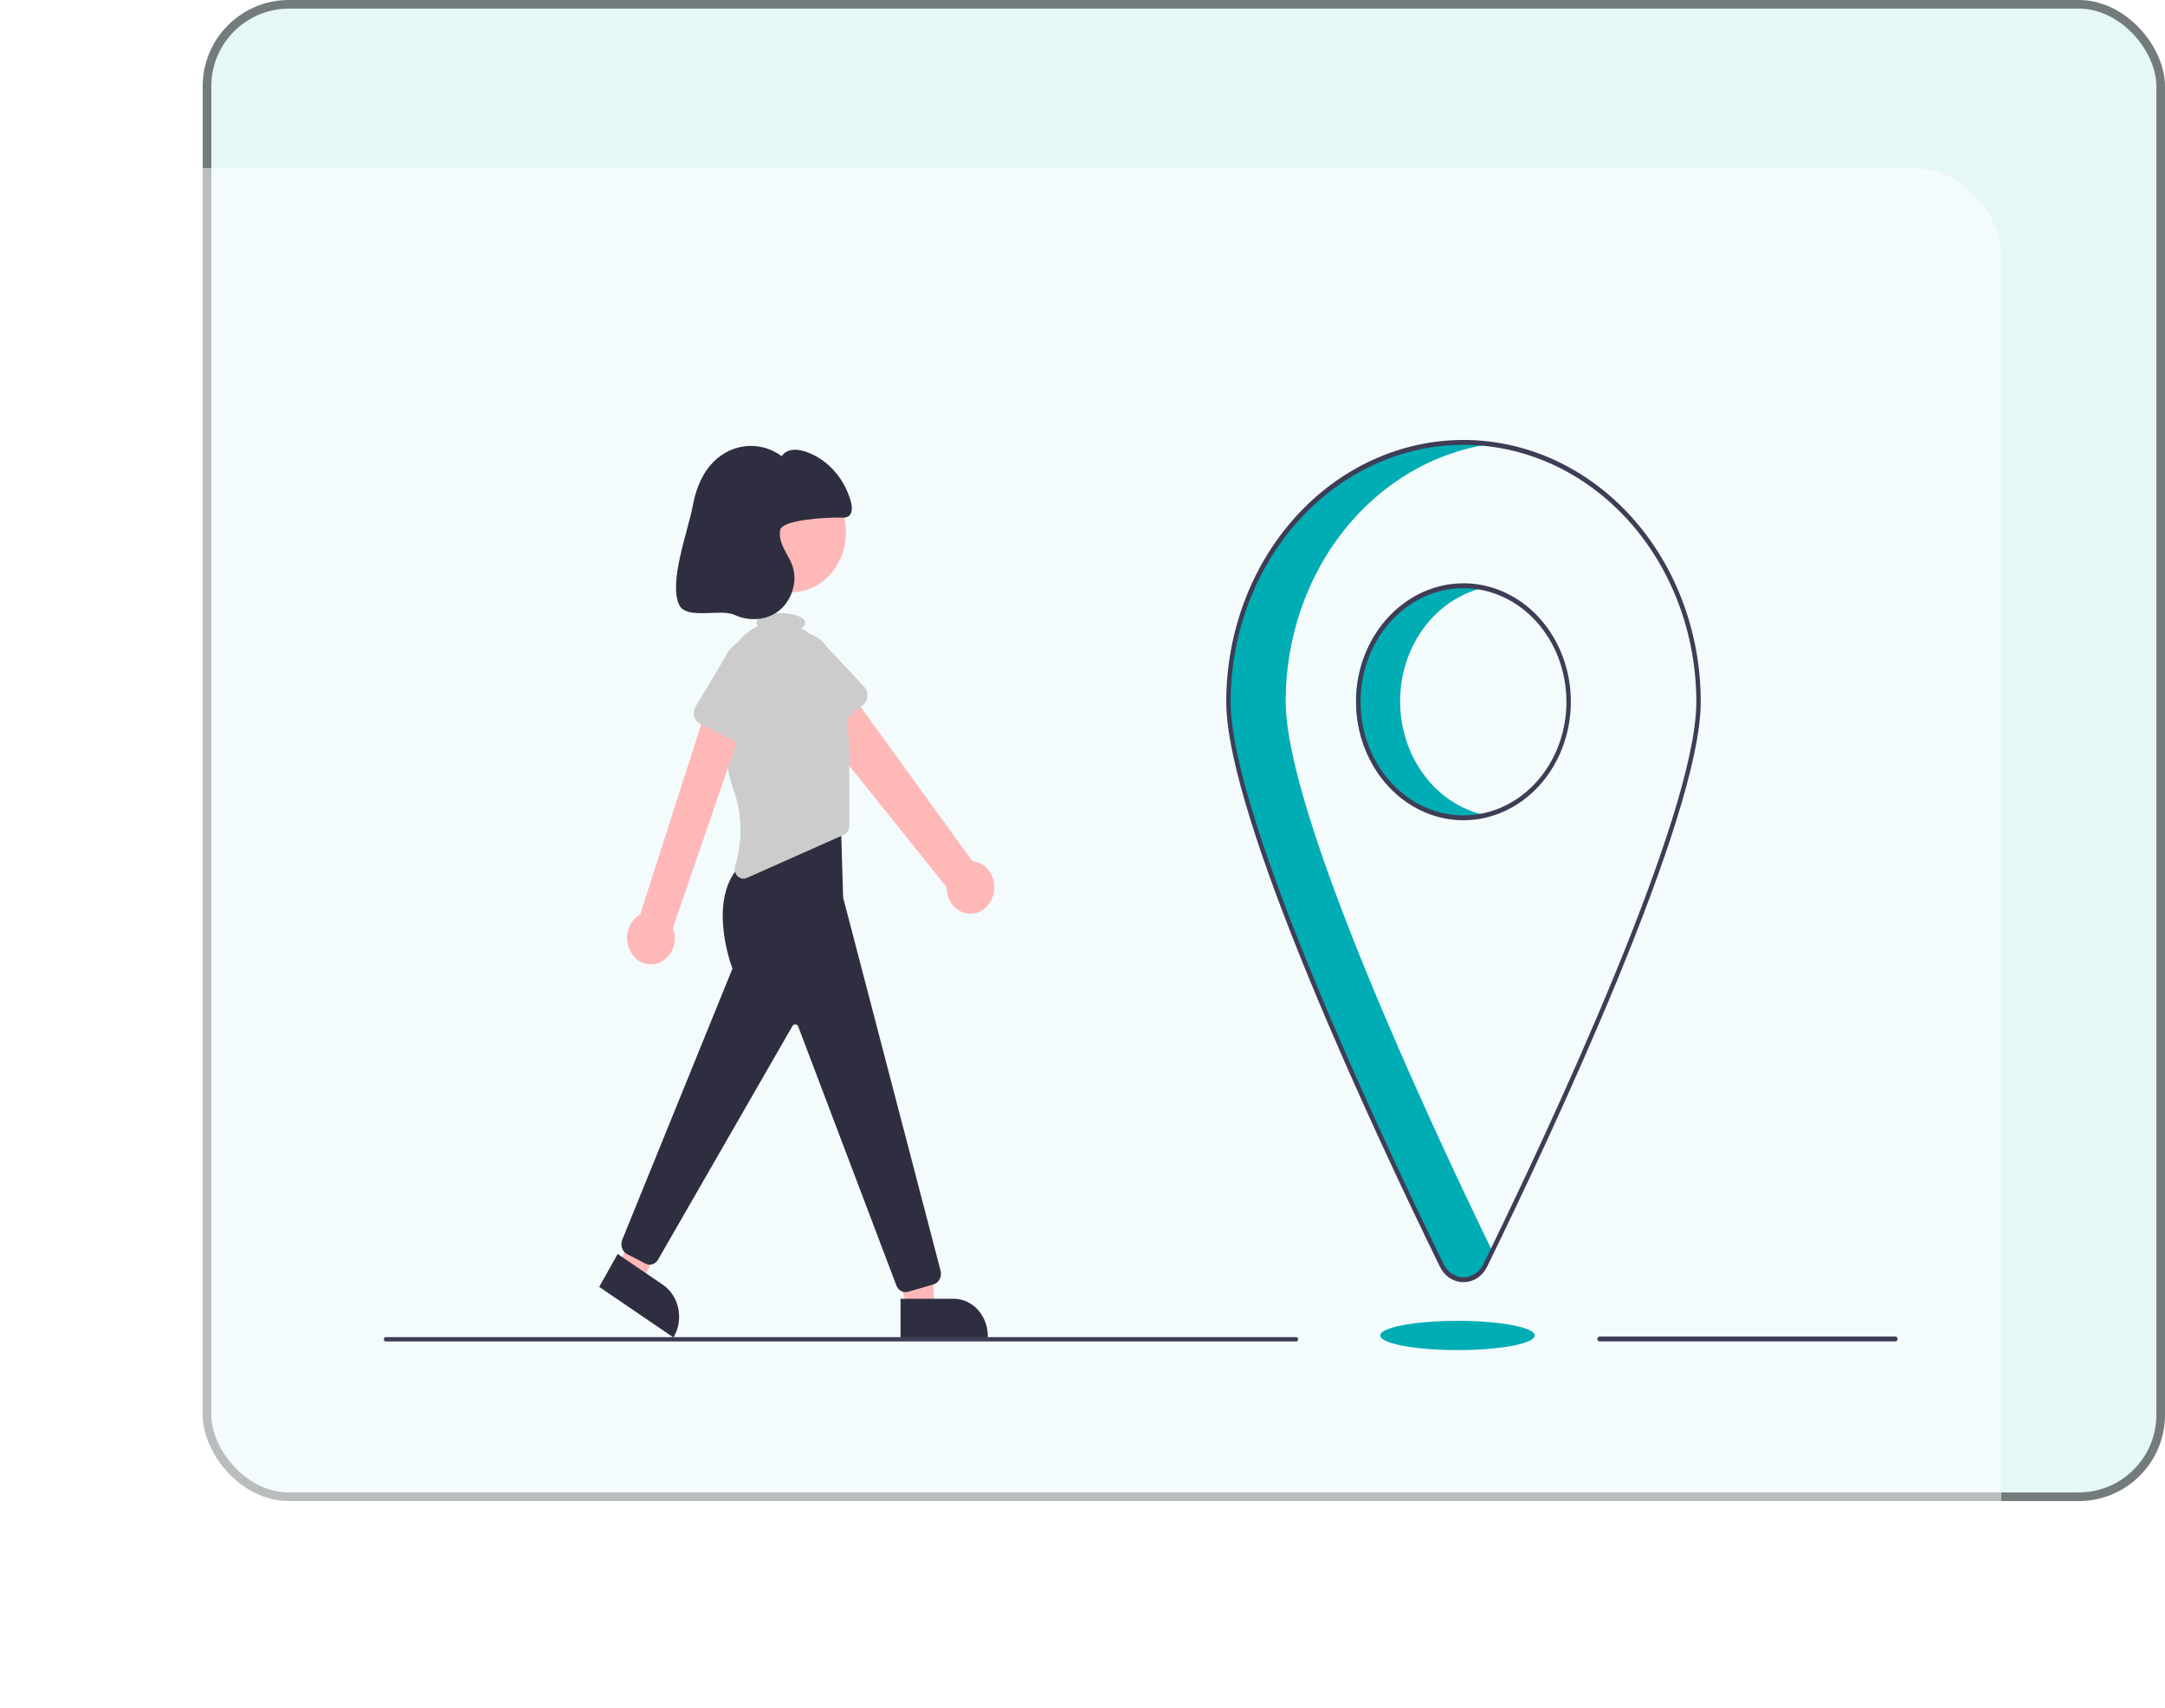 <svg width="502" height="396" viewBox="0 0 502 396" fill="none" xmlns="http://www.w3.org/2000/svg">
<rect x="47" width="455" height="348" rx="20" fill="#00ADB5" fill-opacity="0.1"/>
<rect x="48" y="1" width="453" height="346" rx="19" stroke="black" stroke-opacity="0.5" stroke-width="2"/>
<g filter="url(#filter0_d_124_601)">
<rect x="8" y="34" width="454" height="347" rx="20" fill="white" fill-opacity="0.5" shape-rendering="crispEdges"/>
</g>
<g clip-path="url(#clip0_124_601)">
<path d="M230.378 207.205C230.578 206.346 230.604 205.449 230.456 204.577C230.308 203.705 229.988 202.88 229.519 202.159C229.051 201.439 228.444 200.84 227.743 200.406C227.042 199.972 226.263 199.712 225.462 199.646L194.176 156.487L186.435 164.448L219.485 205.675C219.473 207.168 219.959 208.615 220.849 209.74C221.739 210.865 222.973 211.59 224.315 211.779C225.658 211.967 227.017 211.606 228.134 210.763C229.251 209.92 230.05 208.654 230.378 207.205Z" fill="#FFB8B8"/>
<path d="M200.178 163.343L190.291 171.698C190.01 171.935 189.685 172.103 189.34 172.19C188.994 172.277 188.636 172.281 188.289 172.201C187.942 172.121 187.615 171.96 187.329 171.728C187.044 171.496 186.807 171.199 186.635 170.858L180.613 158.878C179.519 157.283 179.042 155.274 179.289 153.292C179.535 151.31 180.483 149.517 181.925 148.306C183.368 147.094 185.187 146.563 186.984 146.829C188.781 147.095 190.408 148.136 191.51 149.725L200.396 159.23C200.65 159.502 200.848 159.832 200.977 160.196C201.105 160.56 201.161 160.951 201.14 161.341C201.12 161.732 201.023 162.113 200.857 162.458C200.691 162.803 200.459 163.105 200.178 163.343Z" fill="#CCCCCC"/>
<path d="M183.573 137.288C190.517 137.288 196.146 131.077 196.146 123.415C196.146 115.753 190.517 109.542 183.573 109.542C176.63 109.542 171 115.753 171 123.415C171 131.077 176.63 137.288 183.573 137.288Z" fill="#FFB8B8"/>
<path d="M210.412 303.367H216.688L216.09 290.407L206.828 290.407L210.412 303.367Z" fill="#FFB8B8"/>
<path d="M208.811 301.107L221.17 301.106H221.171C222.205 301.106 223.229 301.331 224.185 301.768C225.141 302.204 226.009 302.844 226.74 303.651C227.472 304.458 228.052 305.416 228.448 306.471C228.844 307.525 229.047 308.655 229.047 309.797V310.079L208.811 310.08L208.811 301.107Z" fill="#2F2E41"/>
<path d="M143.499 293.563L148.838 297.202L154.504 285.829L148.042 281.369L143.499 293.563Z" fill="#FFB8B8"/>
<path d="M143.214 290.711L153.729 297.878C154.609 298.478 155.374 299.264 155.979 300.189C156.584 301.115 157.018 302.163 157.256 303.274C157.493 304.385 157.531 305.536 157.365 306.663C157.2 307.789 156.835 308.869 156.291 309.84L156.157 310.08L138.94 298.346L143.214 290.711Z" fill="#2F2E41"/>
<path d="M209.958 299.568C209.492 299.567 209.036 299.41 208.652 299.118C208.269 298.825 207.975 298.41 207.809 297.929L185.108 238.041C185.059 237.895 184.975 237.766 184.864 237.67C184.753 237.573 184.621 237.512 184.48 237.493C184.34 237.474 184.198 237.498 184.069 237.563C183.941 237.628 183.831 237.73 183.752 237.859L152.565 292.067C152.26 292.572 151.8 292.939 151.271 293.102C150.741 293.265 150.176 293.212 149.678 292.954L145.411 290.756C144.864 290.472 144.44 289.963 144.23 289.338C144.019 288.713 144.038 288.022 144.283 287.413L169.834 224.57C169.276 223.072 163.834 207.695 172.195 200.097L172.254 200.057L194.926 188.898L195.497 208.088L218.095 294.602C218.18 294.927 218.205 295.268 218.169 295.605C218.133 295.941 218.036 296.266 217.885 296.561C217.733 296.855 217.53 297.114 217.286 297.32C217.043 297.527 216.765 297.678 216.468 297.764L210.548 299.483C210.356 299.539 210.157 299.567 209.958 299.568Z" fill="#2F2E41"/>
<path d="M195.269 160.827C194.405 157.004 193.182 153.151 191.542 151.372C190.939 150.723 190.372 150.034 189.845 149.31C188.742 147.777 187.354 146.522 185.775 145.63C186.353 145.275 186.691 144.852 186.691 144.396C186.691 143.149 184.17 142.137 181.06 142.137C177.95 142.137 175.429 143.149 175.429 144.396C175.437 144.541 175.471 144.683 175.528 144.814C175.585 144.944 175.666 145.061 175.764 145.158C173.733 146.071 171.969 147.582 170.662 149.525C169.356 151.469 168.558 153.771 168.356 156.18C167.629 164.775 167.416 175.761 169.965 182.71C172.103 188.456 172.273 194.864 170.443 200.739C170.319 201.148 170.304 201.587 170.4 202.006C170.495 202.424 170.697 202.803 170.982 203.099C171.267 203.394 171.623 203.593 172.007 203.672C172.391 203.751 172.788 203.707 173.151 203.545L195.647 193.542C196.026 193.374 196.35 193.085 196.579 192.711C196.807 192.338 196.929 191.897 196.929 191.447V176.254C196.947 171.057 196.39 165.876 195.269 160.827Z" fill="#CCCCCC"/>
<path d="M152.225 223.4C153.008 223.2 153.742 222.812 154.374 222.265C155.007 221.717 155.523 221.023 155.887 220.232C156.25 219.441 156.452 218.571 156.477 217.685C156.503 216.798 156.353 215.916 156.036 215.1L173.638 163.883L164.712 161.34L148.431 212.03C147.225 212.708 146.286 213.85 145.792 215.241C145.298 216.631 145.283 218.173 145.751 219.575C146.219 220.976 147.136 222.14 148.329 222.845C149.522 223.55 150.909 223.748 152.225 223.4Z" fill="#FFB8B8"/>
<path d="M173.564 173.602L162.285 167.776C161.964 167.61 161.679 167.37 161.45 167.072C161.221 166.774 161.053 166.425 160.957 166.048C160.861 165.672 160.84 165.277 160.894 164.891C160.949 164.505 161.079 164.136 161.274 163.81L168.129 152.388C168.908 150.582 170.303 149.19 172.01 148.518C173.717 147.846 175.595 147.947 177.234 148.8C178.873 149.653 180.139 151.188 180.754 153.069C181.369 154.95 181.284 157.023 180.516 158.834L176.972 171.917C176.87 172.292 176.697 172.638 176.463 172.932C176.229 173.226 175.941 173.461 175.617 173.62C175.294 173.78 174.943 173.861 174.589 173.858C174.235 173.855 173.885 173.767 173.564 173.602Z" fill="#CCCCCC"/>
<path d="M195.122 120.001C195.69 120.075 196.264 119.96 196.772 119.672C197.699 119.002 197.608 117.48 197.294 116.307C196.512 113.495 195.101 110.946 193.19 108.895C191.28 106.844 188.932 105.356 186.364 104.57C184.574 104.045 182.309 104.066 181.285 105.769C178.712 103.877 175.609 103.066 172.54 103.482C169.471 103.898 166.639 105.513 164.557 108.036C162.458 110.58 161.254 113.896 160.63 117.268C159.556 123.076 154.955 135.056 157.504 140.274C159.2 143.746 167.005 141.041 170.306 142.553C173.608 144.065 177.621 143.896 180.553 141.64C183.486 139.385 185.027 134.931 183.769 131.239C183.283 129.811 182.44 128.571 181.775 127.233C181.11 125.896 180.612 124.35 180.909 122.86C181.371 120.54 191.295 119.914 195.122 120.001Z" fill="#2F2E41"/>
<path d="M301 310.5C301 310.566 300.989 310.631 300.967 310.692C300.944 310.752 300.912 310.808 300.87 310.854C300.829 310.901 300.78 310.937 300.726 310.962C300.672 310.987 300.614 311 300.556 311H89.444C89.327 311 89.213 310.947 89.13 310.854C89.047 310.76 89 310.633 89 310.5C89 310.367 89.047 310.24 89.13 310.146C89.213 310.053 89.327 310 89.444 310H300.556C300.614 310 300.672 310.013 300.726 310.038C300.78 310.063 300.829 310.099 300.87 310.146C300.912 310.192 300.944 310.248 300.967 310.308C300.989 310.369 301 310.434 301 310.5Z" fill="#3F3D56"/>
<path d="M337.959 313C347.855 313 355.876 311.483 355.876 309.611C355.876 307.739 347.855 306.222 337.959 306.222C328.064 306.222 320.043 307.739 320.043 309.611C320.043 311.483 328.064 313 337.959 313Z" fill="#00ADB5"/>
<path d="M439.488 310.989H370.893C370.757 310.989 370.627 310.93 370.531 310.824C370.435 310.718 370.381 310.574 370.381 310.424C370.381 310.275 370.435 310.131 370.531 310.025C370.627 309.919 370.757 309.86 370.893 309.86H439.488C439.624 309.86 439.754 309.919 439.85 310.025C439.946 310.131 440 310.275 440 310.424C440 310.574 439.946 310.718 439.85 310.824C439.754 310.93 439.624 310.989 439.488 310.989Z" fill="#3F3D56"/>
<path d="M324.642 162.587C324.643 156.434 326.555 150.466 330.06 145.68C333.566 140.894 338.451 137.578 343.904 136.284C340.349 135.443 336.668 135.489 333.131 136.42C329.595 137.35 326.291 139.142 323.463 141.664C320.635 144.186 318.354 147.374 316.787 150.994C315.22 154.614 314.407 158.575 314.407 162.587C314.407 166.599 315.22 170.56 316.787 174.181C318.354 177.801 320.635 180.989 323.463 183.511C326.291 186.032 329.595 187.824 333.131 188.755C336.668 189.686 340.349 189.732 343.904 188.89C338.451 187.597 333.566 184.281 330.06 179.495C326.555 174.708 324.643 168.741 324.642 162.587Z" fill="#00ADB5"/>
<path d="M298.108 162.587C298.109 147.91 302.974 133.741 311.786 122.747C320.598 111.753 332.75 104.695 345.951 102.901C338.291 101.865 330.518 102.635 323.148 105.161C315.777 107.686 308.977 111.91 303.196 117.552C297.415 123.194 292.786 130.126 289.614 137.89C286.443 145.653 284.801 154.071 284.798 162.587C284.798 189.561 320.75 265.627 334.253 293.245C334.743 294.25 335.471 295.09 336.359 295.675C337.247 296.26 338.262 296.569 339.297 296.569C340.331 296.569 341.346 296.26 342.234 295.675C343.122 295.09 343.85 294.25 344.34 293.245C344.846 292.211 345.386 291.102 345.951 289.938C331.415 259.994 298.108 188.552 298.108 162.587Z" fill="#00ADB5"/>
<path d="M339.343 297.245C338.215 297.255 337.105 296.923 336.136 296.284C335.167 295.645 334.376 294.725 333.849 293.624C318.961 263.173 284.333 189.458 284.333 162.698C284.333 146.6 290.129 131.161 300.446 119.778C310.762 108.395 324.754 102 339.344 102C353.933 102 367.926 108.395 378.242 119.778C388.558 131.161 394.354 146.6 394.354 162.698C394.354 189.46 359.726 263.174 344.838 293.624C344.311 294.725 343.52 295.646 342.551 296.284C341.581 296.923 340.472 297.255 339.343 297.245ZM339.344 103.13C325.031 103.147 311.308 109.429 301.187 120.597C291.067 131.764 285.373 146.905 285.357 162.698C285.357 189.2 319.899 262.712 334.75 293.088C335.197 294.003 335.86 294.768 336.668 295.301C337.477 295.834 338.402 296.115 339.344 296.115C340.286 296.115 341.21 295.834 342.019 295.301C342.828 294.768 343.49 294.003 343.937 293.088C358.788 262.713 393.33 189.203 393.33 162.698C393.314 146.905 387.621 131.764 377.5 120.597C367.379 109.429 353.657 103.147 339.344 103.13Z" fill="#3F3D56"/>
<path d="M339.344 190.165C334.42 190.165 329.608 188.554 325.514 185.536C321.42 182.518 318.23 178.228 316.346 173.21C314.462 168.191 313.969 162.668 314.929 157.34C315.889 152.012 318.26 147.118 321.742 143.276C325.223 139.435 329.658 136.819 334.487 135.759C339.316 134.7 344.321 135.243 348.87 137.322C353.418 139.401 357.306 142.922 360.041 147.439C362.776 151.956 364.236 157.266 364.236 162.698C364.229 169.98 361.604 176.962 356.937 182.111C352.271 187.26 345.943 190.157 339.344 190.165ZM339.344 136.361C334.623 136.361 330.008 137.906 326.083 140.8C322.158 143.694 319.098 147.807 317.292 152.619C315.485 157.432 315.012 162.727 315.933 167.836C316.854 172.945 319.127 177.638 322.465 181.321C325.803 185.004 330.057 187.513 334.687 188.529C339.317 189.545 344.116 189.024 348.478 187.031C352.839 185.037 356.567 181.662 359.19 177.33C361.813 172.999 363.212 167.907 363.212 162.698C363.205 155.716 360.688 149.022 356.214 144.084C351.739 139.147 345.672 136.369 339.344 136.361Z" fill="#3F3D56"/>
</g>
<defs>
<filter id="filter0_d_124_601" x="0" y="29" width="474" height="367" filterUnits="userSpaceOnUse" color-interpolation-filters="sRGB">
<feFlood flood-opacity="0" result="BackgroundImageFix"/>
<feColorMatrix in="SourceAlpha" type="matrix" values="0 0 0 0 0 0 0 0 0 0 0 0 0 0 0 0 0 0 127 0" result="hardAlpha"/>
<feOffset dx="2" dy="5"/>
<feGaussianBlur stdDeviation="5"/>
<feComposite in2="hardAlpha" operator="out"/>
<feColorMatrix type="matrix" values="0 0 0 0 0 0 0 0 0 0 0 0 0 0 0 0 0 0 0.25 0"/>
<feBlend mode="normal" in2="BackgroundImageFix" result="effect1_dropShadow_124_601"/>
<feBlend mode="normal" in="SourceGraphic" in2="effect1_dropShadow_124_601" result="shape"/>
</filter>
<clipPath id="clip0_124_601">
<rect width="383" height="211" fill="white" transform="translate(57 102)"/>
</clipPath>
</defs>
</svg>

